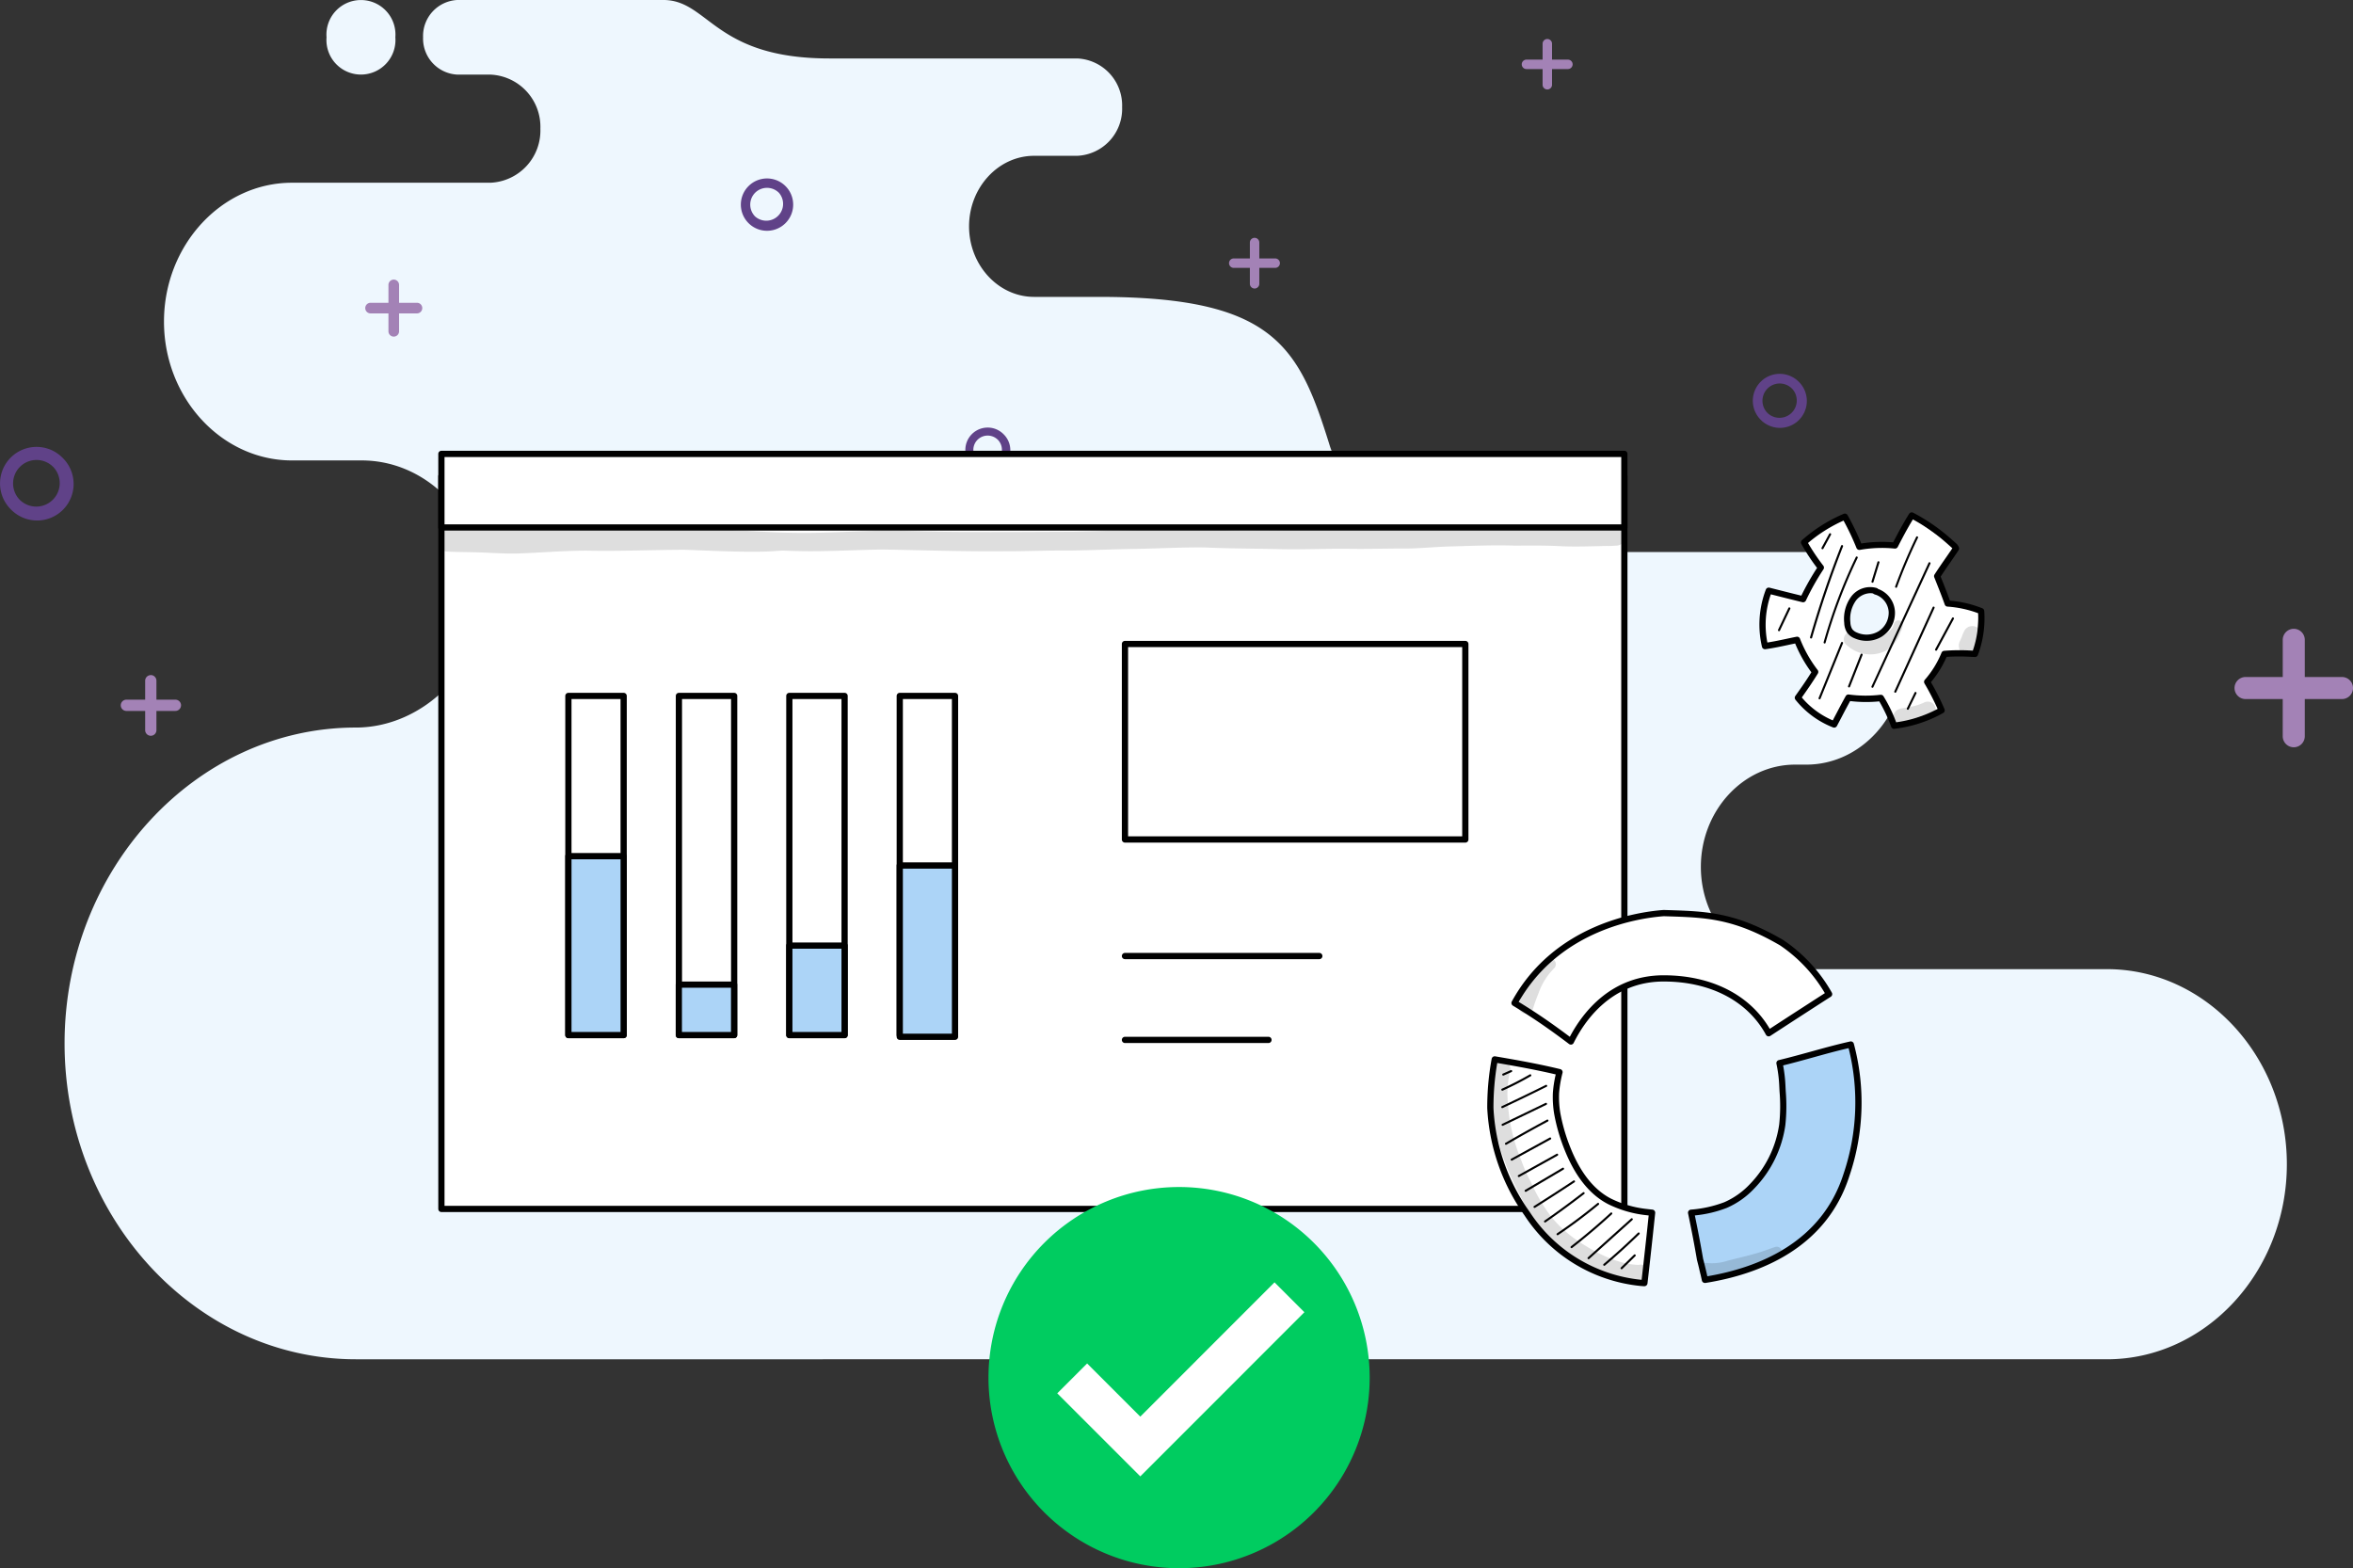 <svg xmlns="http://www.w3.org/2000/svg" xmlns:xlink="http://www.w3.org/1999/xlink" width="257.689" height="171.747" viewBox="0 0 257.689 171.747">
  <rect x="0" y="0" width="257.689" height="171.747" fill="#333333" stroke="none"/>
  <defs>
    <clipPath id="clip-path">
      <rect id="Rectangle_73" data-name="Rectangle 73" width="169.324" height="91.497" fill="none"/>
    </clipPath>
    <clipPath id="clip-path-3">
      <rect id="Rectangle_54" data-name="Rectangle 54" width="6.465" height="3.744" fill="none"/>
    </clipPath>
    <clipPath id="clip-path-4">
      <rect id="Rectangle_55" data-name="Rectangle 55" width="4.644" height="2.618" fill="none"/>
    </clipPath>
    <clipPath id="clip-path-5">
      <rect id="Rectangle_56" data-name="Rectangle 56" width="2.46" height="3.209" fill="none"/>
    </clipPath>
    <clipPath id="clip-path-6">
      <rect id="Rectangle_68" data-name="Rectangle 68" width="129.838" height="3.037" fill="none"/>
    </clipPath>
    <clipPath id="clip-path-7">
      <rect id="Rectangle_69" data-name="Rectangle 69" width="17.317" height="24.704" fill="none"/>
    </clipPath>
    <clipPath id="clip-path-8">
      <rect id="Rectangle_70" data-name="Rectangle 70" width="4.083" height="6.076" fill="none"/>
    </clipPath>
    <clipPath id="clip-path-9">
      <rect id="Rectangle_71" data-name="Rectangle 71" width="9.05" height="3.415" fill="none"/>
    </clipPath>
    <clipPath id="clip-path-10">
      <rect id="Rectangle_103" data-name="Rectangle 103" width="41.746" height="41.746" fill="none"/>
    </clipPath>
  </defs>
  <g id="Group_392" data-name="Group 392" transform="translate(-554 -256.002)">
    <g id="Group_241" data-name="Group 241" transform="translate(-6 36.867)">
      <g id="Group_115" data-name="Group 115" transform="translate(-4806.636 -413)">
        <path id="Path_146" data-name="Path 146" d="M41.379,4.087a3.78,3.78,0,1,0,7.536,0,3.78,3.78,0,1,0-7.536,0M55.72,0a3.948,3.948,0,0,0-3.768,4.086h0A3.948,3.948,0,0,0,55.72,8.173h3.618a5.721,5.721,0,0,1,5.46,5.921,5.721,5.721,0,0,1-5.46,5.92H37.6c-7.713,0-14.023,6.843-14.023,15.207S29.889,50.428,37.6,50.428H45.23c7.418,0,13.487,6.582,13.487,14.626s-6.71,14.627-14.128,14.627c-17.545,0-31.9,15.567-31.9,34.593s14.354,34.593,31.9,34.593H236.363c10.836,0,19.7-9.613,19.7-21.363s-8.865-21.363-19.7-21.363H202.214c-5.679,0-10.326-5.038-10.326-11.2s4.646-11.2,10.326-11.2h1.228c5.9,0,10.736-5.239,10.736-11.642s-4.831-11.642-10.736-11.642H179.577s-24.983-.871-28.343-11.687-6.071-16.254-25.259-16.254h-7.106c-3.918,0-7.124-3.476-7.124-7.725s3.206-7.725,7.124-7.725h4.722a5.152,5.152,0,0,0,4.916-5.332h0a5.152,5.152,0,0,0-4.916-5.331H96.442C83.811,6.407,83.254,0,78.253,0Z" transform="translate(5361.018 632.133)" fill="#eef7fe"/>
        <path id="Path_148" data-name="Path 148" d="M946.709,225.1h0a.519.519,0,0,1,.517.517v4.517a.517.517,0,0,1-1.034,0v-4.517a.518.518,0,0,1,.517-.517" transform="translate(4557.324 433.081)" fill="#a382b6" fill-rule="evenodd"/>
        <path id="Path_149" data-name="Path 149" d="M938.459,238.9h0a.518.518,0,0,1-.517.517h-4.517a.517.517,0,1,1,0-1.033h4.517a.518.518,0,0,1,.517.517" transform="translate(4568.348 422.055)" fill="#a382b6" fill-rule="evenodd"/>
        <path id="Path_150" data-name="Path 150" d="M472.588,312.98h0a.583.583,0,0,1,.582.581v5.083a.581.581,0,0,1-1.163,0v-5.083a.583.583,0,0,1,.581-.581" transform="translate(4937.17 349.775)" fill="#a382b6" fill-rule="evenodd"/>
        <path id="Path_151" data-name="Path 151" d="M463.306,328.508h0a.583.583,0,0,1-.581.581h-5.083a.581.581,0,1,1,0-1.163h5.083a.583.583,0,0,1,.581.581" transform="translate(4949.576 337.369)" fill="#a382b6" fill-rule="evenodd"/>
        <path id="Path_152" data-name="Path 152" d="M622.482,188.415a1.844,1.844,0,0,0-2.6,0l0,0a1.844,1.844,0,0,0,0,2.6v0a1.842,1.842,0,0,0,2.6-2.6Zm-1.3-1.565a2.858,2.858,0,0,1,2.027.84h0a2.865,2.865,0,1,1-4.052,4.052h0a2.864,2.864,0,0,1,0-4.052h0a2.857,2.857,0,0,1,2.025-.84" transform="translate(4829.453 464.829)" fill="#604288"/>
        <path id="Path_153" data-name="Path 153" d="M766.477,348.645a1.572,1.572,0,0,0-2.221,0l0,0a1.572,1.572,0,0,0,0,2.221v0a1.572,1.572,0,0,0,2.223-2.223Zm-1.111-1.337a2.44,2.44,0,0,1,1.73.717h0a2.446,2.446,0,1,1-3.458,3.459h0a2.445,2.445,0,0,1,0-3.459h0a2.441,2.441,0,0,1,1.728-.717" transform="translate(4709.435 331.653)" fill="#604288"/>
        <path id="Path_154" data-name="Path 154" d="M1135.251,97.02h0a.518.518,0,0,1,.517.517v4.517a.517.517,0,0,1-1.033,0V97.537a.519.519,0,0,1,.517-.517" transform="translate(4400.839 539.385)" fill="#a382b6" fill-rule="evenodd"/>
        <path id="Path_155" data-name="Path 155" d="M1127,110.821h0a.518.518,0,0,1-.517.517h-4.517a.517.517,0,1,1,0-1.033h4.517a.518.518,0,0,1,.517.517" transform="translate(4411.864 528.36)" fill="#a382b6" fill-rule="evenodd"/>
        <path id="Path_156" data-name="Path 156" d="M1274.4,314.317a1.895,1.895,0,0,0-2.676,0l0,0a1.9,1.9,0,0,0,0,2.676v0a1.894,1.894,0,0,0,2.678-2.678Zm-1.338-1.61a2.939,2.939,0,0,1,2.084.864h0a2.946,2.946,0,1,1-4.166,4.166h0a2.946,2.946,0,0,1,0-4.166h0a2.938,2.938,0,0,1,2.082-.864" transform="translate(4288.479 360.371)" fill="#604288"/>
        <path id="Path_157" data-name="Path 157" d="M5.816,503.357a2.571,2.571,0,0,0-3.632,0l0,0a2.572,2.572,0,0,0,0,3.632v0a2.57,2.57,0,0,0,3.634-3.634ZM4,501.173a3.988,3.988,0,0,1,2.828,1.171v0A4,4,0,1,1,1.173,508h0a4,4,0,0,1,0-5.654h0v0A3.988,3.988,0,0,1,4,501.173" transform="translate(5366.636 179.905)" fill="#604288"/>
        <path id="Path_158" data-name="Path 158" d="M111.756,553.779h0a.618.618,0,0,1,.617.617v5.389a.617.617,0,1,1-1.233,0V554.4a.618.618,0,0,1,.617-.617" transform="translate(5271.394 152.288)" fill="#a382b6" fill-rule="evenodd"/>
        <path id="Path_159" data-name="Path 159" d="M101.914,570.244h0a.618.618,0,0,1-.617.617H95.908a.617.617,0,0,1,0-1.233H101.3a.618.618,0,0,1,.617.616" transform="translate(5284.546 139.134)" fill="#a382b6" fill-rule="evenodd"/>
        <path id="Path_160" data-name="Path 160" d="M1615.578,505.614h0a1.211,1.211,0,0,1,1.208,1.207v4.072h4.072a1.211,1.211,0,0,1,1.208,1.208h0a1.211,1.211,0,0,1-1.208,1.208h-4.072v4.072a1.211,1.211,0,0,1-1.208,1.208h0a1.211,1.211,0,0,1-1.208-1.208v-4.072H1610.3a1.212,1.212,0,0,1-1.208-1.208h0a1.211,1.211,0,0,1,1.208-1.208h4.072v-4.072a1.211,1.211,0,0,1,1.208-1.207" transform="translate(4002.259 195.386)" fill="#a382b6" fill-rule="evenodd"/>
      </g>
      <g id="Group_113" data-name="Group 113" transform="translate(608 268.504)">
        <g id="Group_112" data-name="Group 112" clip-path="url(#clip-path)">
          <g id="Group_111" data-name="Group 111">
            <g id="Group_110" data-name="Group 110" clip-path="url(#clip-path)">
              <path id="Path_90" data-name="Path 90" d="M226.334,19.8l-.943-3.181,1.986-2.865-4.891-3.462-1.892,3.153a.448.448,0,0,1-.122.15.428.428,0,0,1-.252.049q-1.634-.022-3.267-.062c-.537-1.041-1.058-2.033-1.645-2.981a.35.35,0,0,0-.187-.177.336.336,0,0,0-.244.074l-3.884,2.385a.267.267,0,0,0-.09.075c-.056.084-.008.2.041.285a14.1,14.1,0,0,0,1.734,2.464,32.012,32.012,0,0,1-1.873,3.106,1.282,1.282,0,0,1-.616.566,1.247,1.247,0,0,1-.692-.061q-1.367-.394-2.7-.894a9.321,9.321,0,0,0-.406,5.851,26.158,26.158,0,0,0,3.453-.346l2.015,3.571-1.617,2.718,3.706,2.759,1.925-2.875,3.4.069,1.311,3.033,5.066-1.789L224.418,28.3l1.822-3.017,3.436-.281.107-4.28Zm-5.843,1.619a1.332,1.332,0,0,1-.152.583,2.159,2.159,0,0,1-.167.341,3.006,3.006,0,0,1-.467.558,3.614,3.614,0,0,1-1.229.768,3.17,3.17,0,0,1-.583.15,1.78,1.78,0,0,1-.507.027,3.247,3.247,0,0,0-.326-.048c.3,0-.028,0-.146-.03a2.255,2.255,0,0,1-1.285-1.07,2.293,2.293,0,0,1-.3-.954,2.177,2.177,0,0,1,.181-.893A6.288,6.288,0,0,1,216.1,19.7a3.032,3.032,0,0,1,1.045-1.036,1.615,1.615,0,0,1,1.337-.094.719.719,0,0,1,.549-.045,1.815,1.815,0,0,1,.8.545,2.934,2.934,0,0,1,.484.844,2.185,2.185,0,0,1,.1.3c.015.061.025.122.035.183l.038.287c0-.022,0-.043,0-.065-.01-.083-.008-.086.006-.01.014.1.027.194.039.291a1.268,1.268,0,0,1,.006.146,1.558,1.558,0,0,1-.042.367" transform="translate(-61.1 -3.051)" fill="#fff"/>
              <path id="Path_91" data-name="Path 91" d="M213.643,24.9a.122.122,0,0,1-.032,0,.115.115,0,0,1-.078-.141c.967-3.383,2.11-6.755,3.4-10.023a.114.114,0,0,1,.212.083c-1.284,3.262-2.424,6.627-3.389,10a.113.113,0,0,1-.109.082" transform="translate(-63.304 -4.345)"/>
              <path id="Path_92" data-name="Path 92" d="M215.758,25.984a.117.117,0,0,1-.031,0,.113.113,0,0,1-.079-.14,56.766,56.766,0,0,1,3.511-9.3.114.114,0,1,1,.2.1,56.526,56.526,0,0,0-3.5,9.266.114.114,0,0,1-.109.083" transform="translate(-63.931 -4.883)"/>
              <path id="Path_93" data-name="Path 93" d="M214.966,36.043a.117.117,0,0,1-.043-.008.113.113,0,0,1-.062-.148l2.461-6.061a.113.113,0,1,1,.21.085l-2.461,6.061a.114.114,0,0,1-.106.071" transform="translate(-63.696 -8.821)"/>
              <path id="Path_94" data-name="Path 94" d="M219.556,35.282a.12.12,0,0,1-.042-.008.114.114,0,0,1-.064-.148l1.373-3.478a.114.114,0,1,1,.212.084l-1.373,3.478a.114.114,0,0,1-.106.072" transform="translate(-65.057 -9.361)"/>
              <path id="Path_95" data-name="Path 95" d="M223.206,19.538a.1.1,0,0,1-.033,0,.113.113,0,0,1-.075-.142l.654-2.137a.114.114,0,0,1,.217.067l-.655,2.137a.114.114,0,0,1-.108.08" transform="translate(-66.139 -5.092)"/>
              <path id="Path_96" data-name="Path 96" d="M226.884,18.965a.114.114,0,0,1-.107-.153c.67-1.83,1.441-3.646,2.289-5.4a.114.114,0,1,1,.2.1,58.352,58.352,0,0,0-2.28,5.377.114.114,0,0,1-.107.075" transform="translate(-67.229 -3.958)"/>
              <path id="Path_97" data-name="Path 97" d="M223.2,31.1a.11.11,0,0,1-.047-.011.112.112,0,0,1-.056-.151l6.245-13.528a.113.113,0,1,1,.205.1L223.3,31.03a.115.115,0,0,1-.1.066" transform="translate(-66.138 -5.141)"/>
              <path id="Path_98" data-name="Path 98" d="M226.751,33.692a.126.126,0,0,1-.047-.01.114.114,0,0,1-.056-.151l4.192-9.2a.114.114,0,1,1,.207.094l-4.192,9.2a.113.113,0,0,1-.1.067" transform="translate(-67.19 -7.193)"/>
              <path id="Path_99" data-name="Path 99" d="M233.105,29.584a.116.116,0,0,1-.054-.013.114.114,0,0,1-.046-.154L234.851,26a.113.113,0,1,1,.2.108l-1.845,3.419a.114.114,0,0,1-.1.06" transform="translate(-69.074 -7.69)"/>
              <path id="Path_100" data-name="Path 100" d="M228.705,39.5a.113.113,0,0,1-.1-.163l.834-1.71a.113.113,0,1,1,.2.1l-.834,1.71a.113.113,0,0,1-.1.064" transform="translate(-67.769 -11.137)"/>
              <path id="Path_101" data-name="Path 101" d="M208.652,26.985a.109.109,0,0,1-.049-.011.113.113,0,0,1-.054-.151l1.131-2.381a.114.114,0,0,1,.205.1l-1.131,2.381a.114.114,0,0,1-.1.065" transform="translate(-61.824 -7.227)"/>
              <path id="Path_102" data-name="Path 102" d="M215.421,14.588a.107.107,0,0,1-.054-.014.114.114,0,0,1-.046-.154l.834-1.526a.112.112,0,0,1,.154-.045.114.114,0,0,1,.046.154l-.834,1.526a.113.113,0,0,1-.1.059" transform="translate(-63.831 -3.805)"/>
              <g id="Group_91" data-name="Group 91" transform="translate(153.924 18.572)" opacity="0.129">
                <g id="Group_90" data-name="Group 90">
                  <g id="Group_89" data-name="Group 89" clip-path="url(#clip-path-3)">
                    <path id="Path_103" data-name="Path 103" d="M225.249,26.828a.492.492,0,0,0-.962-.068c-.16.5-.1.415-.628.934-.51.417-.324.293-1.12.59a1.645,1.645,0,0,1-1.324.113,3.435,3.435,0,0,1-.793-.386c-.241-.125-.456-.348-.734-.367a.824.824,0,0,0-.512,1.52,3.8,3.8,0,0,0,4.175.58,3.6,3.6,0,0,0,1.636-2.032,1.934,1.934,0,0,0,.263-.885" transform="translate(-218.786 -26.398)"/>
                  </g>
                </g>
              </g>
              <g id="Group_94" data-name="Group 94" transform="translate(159.344 27.481)" opacity="0.129">
                <g id="Group_93" data-name="Group 93">
                  <g id="Group_92" data-name="Group 92" clip-path="url(#clip-path-4)">
                    <path id="Path_104" data-name="Path 104" d="M229.82,39.174a6.563,6.563,0,0,1-1.611.477c-.443.142-.984.07-1.363.364a.927.927,0,0,0,.789,1.626c1.111-.236,2.389-.284,3.253-1.121a.867.867,0,0,0-1.069-1.346" transform="translate(-226.49 -39.061)"/>
                  </g>
                </g>
              </g>
              <g id="Group_97" data-name="Group 97" transform="translate(166.523 19.197)" opacity="0.129">
                <g id="Group_96" data-name="Group 96">
                  <g id="Group_95" data-name="Group 95" clip-path="url(#clip-path-5)">
                    <path id="Path_105" data-name="Path 105" d="M239.151,28.32c0-.01,0-.019,0-.028l0,.027a1.047,1.047,0,0,0-.132-.541.99.99,0,0,0-1.778.144l-.06.125c-.074.148-.122.307-.182.461-.05.116-.12.278-.162.369a1.1,1.1,0,0,0-.144.547,1.056,1.056,0,0,0,2.077.288,4.521,4.521,0,0,0,.357-1.206,1.023,1.023,0,0,0,.023-.185" transform="translate(-236.694 -27.287)"/>
                  </g>
                </g>
              </g>
              <path id="Path_106" data-name="Path 106" d="M220.4,33.3a.341.341,0,0,1-.317-.216,17.1,17.1,0,0,0-1.31-2.8,14.492,14.492,0,0,1-3.191-.034c-.3.549-.6,1.109-.905,1.7-.174.333-.353.675-.542,1.03a.341.341,0,0,1-.426.157,9.848,9.848,0,0,1-4.119-3.036.341.341,0,0,1-.011-.408c.561-.79,1.139-1.6,1.757-2.594a14.616,14.616,0,0,1-1.776-3.154c-.25.051-.5.1-.753.158-.794.17-1.614.344-2.5.469a.342.342,0,0,1-.377-.248,10.743,10.743,0,0,1,.417-6.269.34.34,0,0,1,.407-.221c1.119.284,2.275.578,3.482.873a28.472,28.472,0,0,1,1.724-3.04,21.836,21.836,0,0,1-1.722-2.623.342.342,0,0,1,.07-.415,16.73,16.73,0,0,1,4.56-2.88.34.34,0,0,1,.435.145,29.227,29.227,0,0,1,1.5,3.1,14.325,14.325,0,0,1,3.492-.126c.521-1,1.065-2.04,1.746-3.124a.34.34,0,0,1,.446-.121,20.368,20.368,0,0,1,3.722,2.5c.314.265.617.538.91.8a1.114,1.114,0,0,1,.388.533.34.34,0,0,1-.047.273c-.261.392-.529.779-.8,1.176-.375.542-.763,1.1-1.164,1.717.345.864.7,1.752,1.017,2.635a12.129,12.129,0,0,1,3.544.832.341.341,0,0,1,.21.295,11.509,11.509,0,0,1-.692,4.82.338.338,0,0,1-.332.221l-.382-.015a22.284,22.284,0,0,0-2.715,0,11.236,11.236,0,0,1-1.717,2.773,26.067,26.067,0,0,1,1.486,2.951.341.341,0,0,1-.152.429,14.3,14.3,0,0,1-5.323,1.724l-.037,0m-1.455-3.723a.34.34,0,0,1,.286.156,15.9,15.9,0,0,1,1.389,2.856,13.59,13.59,0,0,0,4.541-1.469,28.942,28.942,0,0,0-1.442-2.791.345.345,0,0,1,.033-.387,10.573,10.573,0,0,0,1.831-2.963.341.341,0,0,1,.287-.219,21.476,21.476,0,0,1,3.014-.025l.132,0a10.791,10.791,0,0,0,.577-4.093,11.891,11.891,0,0,0-3.361-.723.339.339,0,0,1-.292-.226c-.353-1-.757-2-1.147-2.98a.338.338,0,0,1,.03-.312c.443-.685.864-1.294,1.273-1.883.231-.333.456-.659.677-.986-.035-.035-.077-.073-.108-.1-.289-.261-.589-.53-.895-.789a19.678,19.678,0,0,0-3.318-2.27c-.635,1.036-1.154,2.038-1.657,3.009a.341.341,0,0,1-.337.182,13.726,13.726,0,0,0-3.807.143.343.343,0,0,1-.376-.208,28.448,28.448,0,0,0-1.418-3,16.1,16.1,0,0,0-3.891,2.453,23.084,23.084,0,0,0,1.679,2.491.342.342,0,0,1,.016.386,27.507,27.507,0,0,0-1.921,3.414.34.34,0,0,1-.393.193c-1.2-.292-2.343-.582-3.453-.863a10.092,10.092,0,0,0-.379,5.279c.749-.117,1.459-.269,2.149-.416.347-.074.691-.147,1.036-.215a.34.34,0,0,1,.381.2,13.943,13.943,0,0,0,1.937,3.437.342.342,0,0,1,.024.392c-.622,1.01-1.2,1.834-1.757,2.621a9.155,9.155,0,0,0,3.392,2.51q.2-.384.395-.752c.348-.665.676-1.292,1.025-1.912a.343.343,0,0,1,.333-.172,13.906,13.906,0,0,0,3.464.031.4.4,0,0,1,.05,0" transform="translate(-60.964 -2.841)"/>
              <path id="Path_107" data-name="Path 107" d="M221.3,27.1a3.292,3.292,0,0,1-1.337-.283,1.853,1.853,0,0,1-.8-.612,2.11,2.11,0,0,1-.318-1.062,4.132,4.132,0,0,1,.752-2.872,2.592,2.592,0,0,1,2.8-.955.333.333,0,0,1,.151.1l.03.01A2.8,2.8,0,0,1,224.4,23.9a3.07,3.07,0,0,1-1.422,2.726,3.156,3.156,0,0,1-1.679.473m.4-5.216a2.058,2.058,0,0,0-1.57.806,3.461,3.461,0,0,0-.61,2.4,1.5,1.5,0,0,0,.2.724,1.2,1.2,0,0,0,.517.38,2.561,2.561,0,0,0,2.377-.145,2.412,2.412,0,0,0,1.1-2.111,2.131,2.131,0,0,0-1.358-1.863l-.086-.027a.7.7,0,0,1-.274-.136,1.546,1.546,0,0,0-.3-.029m.584-.246.074.333h0Z" transform="translate(-64.874 -6.287)"/>
              <rect id="Rectangle_57" data-name="Rectangle 57" width="129.551" height="80.246" transform="translate(0.341 2.785)" fill="#fff"/>
              <path id="Path_108" data-name="Path 108" d="M129.892,84.4H.341A.341.341,0,0,1,0,84.061V3.816a.341.341,0,0,1,.341-.341H129.892a.341.341,0,0,1,.34.341V84.061a.341.341,0,0,1-.34.341M.682,83.72H129.551V4.156H.682Z" transform="translate(0 -1.03)"/>
              <rect id="Rectangle_58" data-name="Rectangle 58" width="129.551" height="8.055" transform="translate(0.341 0.341)" fill="#fff"/>
              <path id="Path_109" data-name="Path 109" d="M129.892,8.736H.341A.341.341,0,0,1,0,8.4V.341A.341.341,0,0,1,.341,0H129.892a.341.341,0,0,1,.34.341V8.4a.341.341,0,0,1-.34.341M.682,8.055H129.551V.682H.682Z"/>
              <path id="Path_110" data-name="Path 110" d="M144.021,51.683H106.747a.341.341,0,0,1-.341-.341V29.934a.341.341,0,0,1,.341-.341h37.275a.341.341,0,0,1,.341.341V51.343a.341.341,0,0,1-.341.341M107.088,51H143.68V30.275H107.088Z" transform="translate(-31.546 -8.773)"/>
              <rect id="Rectangle_60" data-name="Rectangle 60" width="6.052" height="37.139" transform="translate(14.248 26.85)" fill="#fff"/>
              <path id="Path_111" data-name="Path 111" d="M26.16,75.5H20.108a.341.341,0,0,1-.341-.341V38.022a.341.341,0,0,1,.341-.341H26.16a.341.341,0,0,1,.341.341V75.16a.341.341,0,0,1-.341.341m-5.711-.682h5.37V38.363h-5.37Z" transform="translate(-5.86 -11.171)"/>
              <rect id="Rectangle_61" data-name="Rectangle 61" width="6.052" height="19.594" transform="translate(14.248 44.395)" fill="#acd4f7"/>
              <path id="Path_112" data-name="Path 112" d="M26.16,82.895H20.108a.341.341,0,0,1-.341-.341V62.959a.342.342,0,0,1,.341-.341H26.16a.341.341,0,0,1,.341.341V82.553a.341.341,0,0,1-.341.341m-5.711-.682h5.37V63.3h-5.37Z" transform="translate(-5.86 -18.564)"/>
              <rect id="Rectangle_62" data-name="Rectangle 62" width="6.052" height="37.139" transform="translate(26.351 26.85)" fill="#fff"/>
              <path id="Path_113" data-name="Path 113" d="M43.363,75.5H37.312a.341.341,0,0,1-.341-.341V38.022a.341.341,0,0,1,.341-.341h6.052a.341.341,0,0,1,.341.341V75.16a.341.341,0,0,1-.341.341m-5.711-.682h5.37V38.363h-5.37Z" transform="translate(-10.961 -11.171)"/>
              <rect id="Rectangle_63" data-name="Rectangle 63" width="6.052" height="37.139" transform="translate(38.441 26.85)" fill="#fff"/>
              <path id="Path_114" data-name="Path 114" d="M60.547,75.5H54.5a.341.341,0,0,1-.341-.341V38.022a.341.341,0,0,1,.341-.341h6.051a.341.341,0,0,1,.341.341V75.16a.341.341,0,0,1-.341.341m-5.711-.682h5.37V38.363h-5.37Z" transform="translate(-16.055 -11.171)"/>
              <rect id="Rectangle_64" data-name="Rectangle 64" width="6.052" height="37.139" transform="translate(50.537 26.85)" fill="#fff"/>
              <path id="Path_115" data-name="Path 115" d="M77.741,75.5H71.69a.341.341,0,0,1-.341-.341V38.022a.341.341,0,0,1,.341-.341h6.052a.341.341,0,0,1,.341.341V75.16a.341.341,0,0,1-.341.341m-5.711-.682H77.4V38.363h-5.37Z" transform="translate(-21.152 -11.171)"/>
              <rect id="Rectangle_65" data-name="Rectangle 65" width="6.052" height="5.524" transform="translate(26.345 58.465)" fill="#acd4f7"/>
              <path id="Path_116" data-name="Path 116" d="M43.354,88.824H37.3a.341.341,0,0,1-.341-.341V82.958a.341.341,0,0,1,.341-.341h6.052a.341.341,0,0,1,.341.341v5.524a.341.341,0,0,1-.341.341m-5.711-.682h5.37V83.3h-5.37Z" transform="translate(-10.958 -24.493)"/>
              <rect id="Rectangle_66" data-name="Rectangle 66" width="6.052" height="9.797" transform="translate(38.444 54.193)" fill="#acd4f7"/>
              <path id="Path_117" data-name="Path 117" d="M60.552,87.023H54.5a.341.341,0,0,1-.341-.341v-9.8a.341.341,0,0,1,.341-.341h6.052a.341.341,0,0,1,.341.341v9.8a.341.341,0,0,1-.341.341m-5.711-.682h5.37V77.226h-5.37Z" transform="translate(-16.057 -22.693)"/>
              <rect id="Rectangle_67" data-name="Rectangle 67" width="6.052" height="18.759" transform="translate(50.537 45.42)" fill="#acd4f7"/>
              <path id="Path_118" data-name="Path 118" d="M77.741,83.516H71.69a.341.341,0,0,1-.341-.341V64.416a.341.341,0,0,1,.341-.341h6.052a.341.341,0,0,1,.341.341V83.175a.342.342,0,0,1-.341.341m-5.711-.682H77.4V64.757h-5.37Z" transform="translate(-21.152 -18.996)"/>
              <path id="Path_119" data-name="Path 119" d="M128.028,78.85H106.747a.341.341,0,0,1,0-.682h21.282a.341.341,0,1,1,0,.682" transform="translate(-31.546 -23.174)"/>
              <path id="Path_120" data-name="Path 120" d="M122.462,91.906H106.747a.341.341,0,0,1,0-.682h15.716a.341.341,0,1,1,0,.682" transform="translate(-31.546 -27.045)"/>
              <g id="Group_100" data-name="Group 100" transform="translate(0.135 8.218)" opacity="0.129">
                <g id="Group_99" data-name="Group 99">
                  <g id="Group_98" data-name="Group 98" clip-path="url(#clip-path-6)">
                    <path id="Path_121" data-name="Path 121" d="M129.564,12.065a.951.951,0,0,0-.482-.13c-.129.013-.257.027-.386.049l.253-.034a8.37,8.37,0,0,1-1.852,0c-1.695-.1-3.4-.023-5.094-.126-2.324-.054-4.65-.022-6.975-.049-2.749.063-5.5.145-8.241.288-2.687.019-5.375.056-8.063.013-3.537-.008-7.073.114-10.609.106-2.04-.006-4.071-.252-6.111-.2-4.128.094-8.256.239-12.384.35-4.062.013-8.122.052-12.185.019-2.938,0-5.875-.154-8.812-.141-3.154.067-6.306.292-9.462.241-2.834-.03-5.659-.251-8.485-.426-2.568-.07-5.134.04-7.7.083q-4.019.033-8.039-.019c-2.744-.117-5.483-.338-8.229-.413-1.157,0-2.311.073-3.466.1-.642.015-1.282.059-1.921.109a.71.71,0,0,0-.362.081.894.894,0,0,0-.556.7.787.787,0,0,0-.147.648.852.852,0,0,0,.769,1.19c1.245.061,2.491.051,3.736.094,1.281.049,2.562.14,3.845.118,2.613-.08,5.22-.325,7.836-.312,3.527.072,7.053-.09,10.58-.1,2.934.1,5.868.269,8.8.2.647-.024,1.293-.072,1.939-.114.466.021.931.039,1.4.047,3.189.091,6.377-.115,9.565-.162,4.42.078,8.84.227,13.262.19,2.373.011,4.745-.1,7.118-.076,2.483-.028,4.965-.151,7.449-.183,2.5-.048,4.991-.187,7.488-.156,2.58.124,5.161.115,7.742.174,2.728.083,5.456-.066,8.185-.025,2.12.029,4.241-.046,6.361-.034,1.635-.037,3.264-.21,4.9-.234,2.248-.066,4.5-.155,6.745-.081,1.65-.007,3.3-.03,4.949.059s4.29-.015,5.036-.023A9.344,9.344,0,0,0,129,13.853a1.051,1.051,0,0,0,.761-.288.966.966,0,0,0-.193-1.5" transform="translate(-0.192 -11.681)"/>
                  </g>
                </g>
              </g>
              <path id="Path_122" data-name="Path 122" d="M169.189,82.846q-.821-.529-1.657-1.034c4-7.3,11.628-9.509,16.347-9.847,4.484.145,7.568.145,12.894,3.234a16.819,16.819,0,0,1,5.21,5.64q-.966.618-1.929,1.241-2.346,1.519-4.69,3.044c-2.161-3.983-6.439-6.008-11.5-6.008-5.086,0-8.372,3.335-10.156,6.912-1.47-1.113-2.969-2.187-4.516-3.183" transform="translate(-49.667 -21.335)" fill="#fff"/>
              <path id="Path_123" data-name="Path 123" d="M173.561,86.226a.339.339,0,0,1-.206-.07c-1.625-1.23-3.095-2.267-4.495-3.168-.5-.325-1.043-.662-1.649-1.029a.341.341,0,0,1-.122-.455c4.676-8.53,13.9-9.828,16.622-10.023h.035l.43.013c4.294.136,7.4.234,12.624,3.267a17.009,17.009,0,0,1,5.331,5.758.341.341,0,0,1-.108.464q-.966.618-1.928,1.24l-.909.588q-1.891,1.224-3.779,2.455a.34.34,0,0,1-.486-.122c-2.011-3.7-6.095-5.829-11.205-5.829-5.652,0-8.6,4.212-9.85,6.723a.341.341,0,0,1-.227.18.368.368,0,0,1-.077.009m-4.332-3.811c1.321.851,2.7,1.819,4.213,2.954,1.418-2.675,4.521-6.737,10.273-6.737,5.22,0,9.432,2.132,11.622,5.864q1.736-1.134,3.478-2.258l.909-.588q.822-.532,1.648-1.062a16.27,16.27,0,0,0-4.916-5.238c-5.08-2.947-8.109-3.043-12.3-3.175l-.412-.013c-2.621.19-11.349,1.429-15.9,9.384.5.305.953.59,1.383.867" transform="translate(-49.524 -21.191)"/>
              <path id="Path_124" data-name="Path 124" d="M195.99,115.933q-.436-2.554-.974-5.088a13.619,13.619,0,0,0,3.776-.841,8.866,8.866,0,0,0,2.916-2.065A12.139,12.139,0,0,0,205,101.217a23.52,23.52,0,0,0,.007-4.327,14.7,14.7,0,0,0-.314-2.431c2.617-.626,5.189-1.452,7.816-2.04a24.575,24.575,0,0,1-.461,14.234c-2.45,7.751-9.648,10.609-15.516,11.542-.165-.758-.347-1.512-.542-2.263" transform="translate(-57.815 -27.399)" fill="#acd4f7"/>
              <path id="Path_125" data-name="Path 125" d="M196.388,118.393a.342.342,0,0,1-.333-.269c-.156-.721-.332-1.457-.538-2.249a.212.212,0,0,1-.006-.029c-.276-1.621-.594-3.281-.971-5.075a.341.341,0,0,1,.3-.409,13.125,13.125,0,0,0,3.681-.817,8.55,8.55,0,0,0,2.8-1.987,11.775,11.775,0,0,0,3.2-6.532,18.831,18.831,0,0,0,.038-3.594q-.018-.335-.034-.67a14.489,14.489,0,0,0-.307-2.375.341.341,0,0,1,.254-.4c1.187-.284,2.386-.616,3.547-.936,1.394-.386,2.836-.784,4.274-1.105a.341.341,0,0,1,.4.241,24.936,24.936,0,0,1-.464,14.429c-2.548,8.063-9.992,10.854-15.787,11.776a.349.349,0,0,1-.053,0m-.208-2.676c.177.681.332,1.321.471,1.945,5.557-.942,12.53-3.67,14.928-11.256a24.343,24.343,0,0,0,.542-13.727c-1.317.3-2.64.67-3.924,1.025-1.062.293-2.157.6-3.249.864a15.244,15.244,0,0,1,.255,2.161q.016.333.034.666a19.628,19.628,0,0,1-.044,3.723,12.457,12.457,0,0,1-3.385,6.913,9.09,9.09,0,0,1-3.032,2.144,13.138,13.138,0,0,1-3.494.823c.344,1.657.638,3.2.9,4.718" transform="translate(-57.672 -27.255)"/>
              <path id="Path_126" data-name="Path 126" d="M164.249,94.742c2.375.406,4.746.826,7.092,1.4a13.3,13.3,0,0,0-.383,2.274,10.662,10.662,0,0,0,.139,2.258,19.8,19.8,0,0,0,1.173,3.982,10.5,10.5,0,0,0,4.6,5.662,12.2,12.2,0,0,0,4.035,1.154c.192.025.385.045.578.064q-.139,1.318-.28,2.635-.275,2.539-.565,5.077c-.148-.01-.291-.02-.422-.031-11.207-.965-16.446-12.874-16.446-19.123a28.66,28.66,0,0,1,.478-5.348" transform="translate(-48.552 -28.088)" fill="#fff"/>
              <path id="Path_127" data-name="Path 127" d="M180.494,119.441h-.021c-.151-.01-.3-.02-.43-.032a17.2,17.2,0,0,1-12.676-7.724,22.266,22.266,0,0,1-4.082-11.738,29.208,29.208,0,0,1,.484-5.412.341.341,0,0,1,.393-.272c2.4.409,4.744.825,7.116,1.4a.341.341,0,0,1,.25.415,12.846,12.846,0,0,0-.375,2.215,10.357,10.357,0,0,0,.135,2.175,19.45,19.45,0,0,0,1.153,3.912c1.1,2.706,2.589,4.551,4.439,5.485a11.727,11.727,0,0,0,3.924,1.12c.189.024.379.044.568.063a.344.344,0,0,1,.231.125.34.34,0,0,1,.075.251l-.048.451q-.115,1.092-.232,2.184-.272,2.514-.559,5.026l-.006.053a.342.342,0,0,1-.339.3M164.38,94.991a28.752,28.752,0,0,0-.412,4.956,21.391,21.391,0,0,0,3.959,11.347,16.541,16.541,0,0,0,12.175,7.436l.09.007q.268-2.374.528-4.751.118-1.091.232-2.183l.012-.112-.245-.029a12.385,12.385,0,0,1-4.146-1.188c-2-1.01-3.6-2.975-4.764-5.839a20.051,20.051,0,0,1-1.192-4.051,11.069,11.069,0,0,1-.144-2.341,13.086,13.086,0,0,1,.312-2c-2.129-.5-4.249-.884-6.406-1.254" transform="translate(-48.409 -27.944)"/>
              <path id="Path_128" data-name="Path 128" d="M184.151,126.727a.113.113,0,0,1-.079-.195l1.43-1.4a.114.114,0,1,1,.159.163l-1.43,1.4a.113.113,0,0,1-.079.032" transform="translate(-54.561 -37.089)"/>
              <path id="Path_129" data-name="Path 129" d="M181.452,125.331a.112.112,0,0,1-.087-.04.114.114,0,0,1,.013-.16c1.289-1.092,2.557-2.244,3.767-3.424a.114.114,0,0,1,.159.163c-1.215,1.183-2.486,2.339-3.779,3.435a.114.114,0,0,1-.073.027" transform="translate(-53.76 -36.072)"/>
              <path id="Path_130" data-name="Path 130" d="M179.009,123.953a.114.114,0,0,1-.076-.2l4.731-4.257a.113.113,0,0,1,.16.009.114.114,0,0,1-.008.16l-4.731,4.257a.116.116,0,0,1-.076.029" transform="translate(-53.036 -35.418)"/>
              <path id="Path_131" data-name="Path 131" d="M176.358,122.478a.113.113,0,0,1-.07-.2c1.489-1.157,2.949-2.391,4.337-3.672a.114.114,0,1,1,.154.167c-1.393,1.284-2.857,2.524-4.352,3.684a.113.113,0,0,1-.07.024" transform="translate(-52.25 -35.153)"/>
              <path id="Path_132" data-name="Path 132" d="M174.188,120.618a.113.113,0,0,1-.063-.208c1.524-1.029,3.015-2.145,4.432-3.317a.114.114,0,0,1,.145.175c-1.423,1.177-2.92,2.3-4.451,3.33a.112.112,0,0,1-.063.02" transform="translate(-51.607 -34.706)"/>
              <path id="Path_133" data-name="Path 133" d="M172.237,118.731a.115.115,0,0,1-.094-.049.113.113,0,0,1,.029-.158c1.425-.993,2.845-2.035,4.221-3.1a.114.114,0,0,1,.139.18c-1.378,1.065-2.8,2.11-4.23,3.1a.11.11,0,0,1-.065.02" transform="translate(-51.028 -34.213)"/>
              <path id="Path_134" data-name="Path 134" d="M170.6,116.592a.113.113,0,0,1-.061-.21c1.439-.907,2.892-1.845,4.317-2.787a.113.113,0,0,1,.125.189c-1.427.943-2.88,1.882-4.321,2.79a.114.114,0,0,1-.061.018" transform="translate(-50.542 -33.672)"/>
              <path id="Path_135" data-name="Path 135" d="M169.214,114.241a.114.114,0,0,1-.058-.212l4.092-2.419a.114.114,0,0,1,.115.2l-4.092,2.419a.115.115,0,0,1-.058.015" transform="translate(-50.132 -33.084)"/>
              <path id="Path_136" data-name="Path 136" d="M168.154,111.977a.114.114,0,0,1-.056-.213l4.193-2.332a.114.114,0,0,1,.11.2l-4.193,2.332a.111.111,0,0,1-.055.015" transform="translate(-49.818 -32.438)"/>
              <path id="Path_137" data-name="Path 137" d="M167.042,109.433a.114.114,0,0,1-.055-.213l4.218-2.314a.114.114,0,0,1,.109.2l-4.217,2.314a.112.112,0,0,1-.055.014" transform="translate(-49.488 -31.69)"/>
              <path id="Path_138" data-name="Path 138" d="M166.155,106.868a.113.113,0,0,1-.057-.212c1.492-.869,3.02-1.722,4.541-2.538a.113.113,0,1,1,.108.2c-1.519.815-3.044,1.667-4.534,2.535a.11.11,0,0,1-.057.015" transform="translate(-49.226 -30.863)"/>
              <path id="Path_139" data-name="Path 139" d="M165.629,104.022a.114.114,0,0,1-.049-.216l4.747-2.291a.115.115,0,0,1,.152.053.113.113,0,0,1-.053.151l-4.748,2.291a.112.112,0,0,1-.049.011" transform="translate(-49.069 -30.093)"/>
              <path id="Path_140" data-name="Path 140" d="M165.576,101.248a.112.112,0,0,1-.1-.065.114.114,0,0,1,.054-.151c1.609-.756,3.231-1.541,4.821-2.332a.114.114,0,0,1,.1.2c-1.592.793-3.216,1.578-4.826,2.335a.115.115,0,0,1-.048.011" transform="translate(-49.054 -29.257)"/>
              <path id="Path_141" data-name="Path 141" d="M165.582,98.854a.112.112,0,0,1-.1-.067.113.113,0,0,1,.057-.151,33.25,33.25,0,0,0,3.048-1.563.114.114,0,1,1,.114.2,33.618,33.618,0,0,1-3.069,1.573.122.122,0,0,1-.046.01" transform="translate(-49.056 -28.774)"/>
              <path id="Path_142" data-name="Path 142" d="M165.726,97.01a.114.114,0,0,1-.046-.217l.857-.379a.114.114,0,1,1,.092.208l-.857.379a.1.1,0,0,1-.046.01" transform="translate(-49.098 -28.58)"/>
              <g id="Group_103" data-name="Group 103" transform="translate(115.093 66.444)" opacity="0.129">
                <g id="Group_102" data-name="Group 102">
                  <g id="Group_101" data-name="Group 101" clip-path="url(#clip-path-7)">
                    <path id="Path_143" data-name="Path 143" d="M180.824,118.013a.585.585,0,0,0,0-.485.7.7,0,0,0-.851-.367,8.045,8.045,0,0,1-2.071-.341A15.69,15.69,0,0,1,174.2,115.1a14.164,14.164,0,0,1-3.282-2.6q-.339-.385-.663-.782a18.91,18.91,0,0,1-2.09-3.614,16.776,16.776,0,0,1-1.086-2.464,19.326,19.326,0,0,1-1.457-6.4,10.679,10.679,0,0,1,.262-3.343.78.78,0,0,0-.758-.977.54.54,0,0,0-.909-.326.467.467,0,0,0-.047.06.675.675,0,0,0-.213-.051,6.061,6.061,0,0,1-.154,2.1,11.524,11.524,0,0,0-.146,2.55,14.745,14.745,0,0,0,.015,2.591,2.851,2.851,0,0,0,.387.877.833.833,0,0,0-.068-.171.937.937,0,0,0-.086-.156,15.392,15.392,0,0,1-.1-2.854c.027-.561.061-1.025.116-1.461a.523.523,0,0,0,.045.129,14.683,14.683,0,0,0,.166,3.638,14.319,14.319,0,0,0,.359,1.586c.044.081.084.162.12.244a2.465,2.465,0,0,1,.2.78c.1.3.205.591.314.885a23.849,23.849,0,0,0,1.357,3.226,31.251,31.251,0,0,0,1.731,3.211,20.363,20.363,0,0,0,2.589,3,13.826,13.826,0,0,0,4.985,3.314,7.458,7.458,0,0,0,1.559.221c.062.011.125.02.185.034.357.082.694.227,1.045.326.3.08.611.114.9.219a2.93,2.93,0,0,0,.461.208.783.783,0,0,0,.9-1.1" transform="translate(-163.593 -94.443)"/>
                  </g>
                </g>
              </g>
              <g id="Group_106" data-name="Group 106" transform="translate(118.307 55.584)" opacity="0.129">
                <g id="Group_105" data-name="Group 105">
                  <g id="Group_104" data-name="Group 104" clip-path="url(#clip-path-8)">
                    <path id="Path_144" data-name="Path 144" d="M168.311,83.627a10.79,10.79,0,0,1,2.844-4.429.636.636,0,0,1,.9.9,7.2,7.2,0,0,0-1.672,2.635c-.219.561-.445,1.121-.61,1.7-.363,1.207-2.134.614-1.462-.807" transform="translate(-168.161 -79.007)"/>
                  </g>
                </g>
              </g>
              <g id="Group_109" data-name="Group 109" transform="translate(138.093 87.165)" opacity="0.129">
                <g id="Group_108" data-name="Group 108">
                  <g id="Group_107" data-name="Group 107" clip-path="url(#clip-path-9)">
                    <path id="Path_145" data-name="Path 145" d="M197.068,125.675a5.523,5.523,0,0,0,2.341-.248c.965-.253,1.94-.467,2.9-.744.818-.2,2.037-.7,2.391-.779a.567.567,0,0,1,.358,1.05c-.589.317-1.161.669-1.776.934-.511.224-1.06.346-1.584.535a12.443,12.443,0,0,1-3.532.872,4.528,4.528,0,0,1-1.09-.042.771.771,0,0,1-.481-.172.787.787,0,0,1,.477-1.406" transform="translate(-196.284 -123.895)"/>
                  </g>
                </g>
              </g>
            </g>
          </g>
        </g>
      </g>
    </g>
    <g id="Group_242" data-name="Group 242" transform="translate(662.254 386.002)">
      <g id="Group_230" data-name="Group 230" clip-path="url(#clip-path-10)">
        <path id="Path_179" data-name="Path 179" d="M20.873,41.746h0A20.873,20.873,0,0,1,0,20.873H0a20.873,20.873,0,0,1,41.746,0h0A20.873,20.873,0,0,1,20.873,41.746" fill="#00cc60"/>
        <path id="Path_180" data-name="Path 180" d="M132.4,192.232l-9.094-9.094,3.272-3.272,5.822,5.822L147.1,170.981l3.272,3.272Z" transform="translate(-115.775 -160.542)" fill="#fff"/>
      </g>
    </g>
  </g>
</svg>
